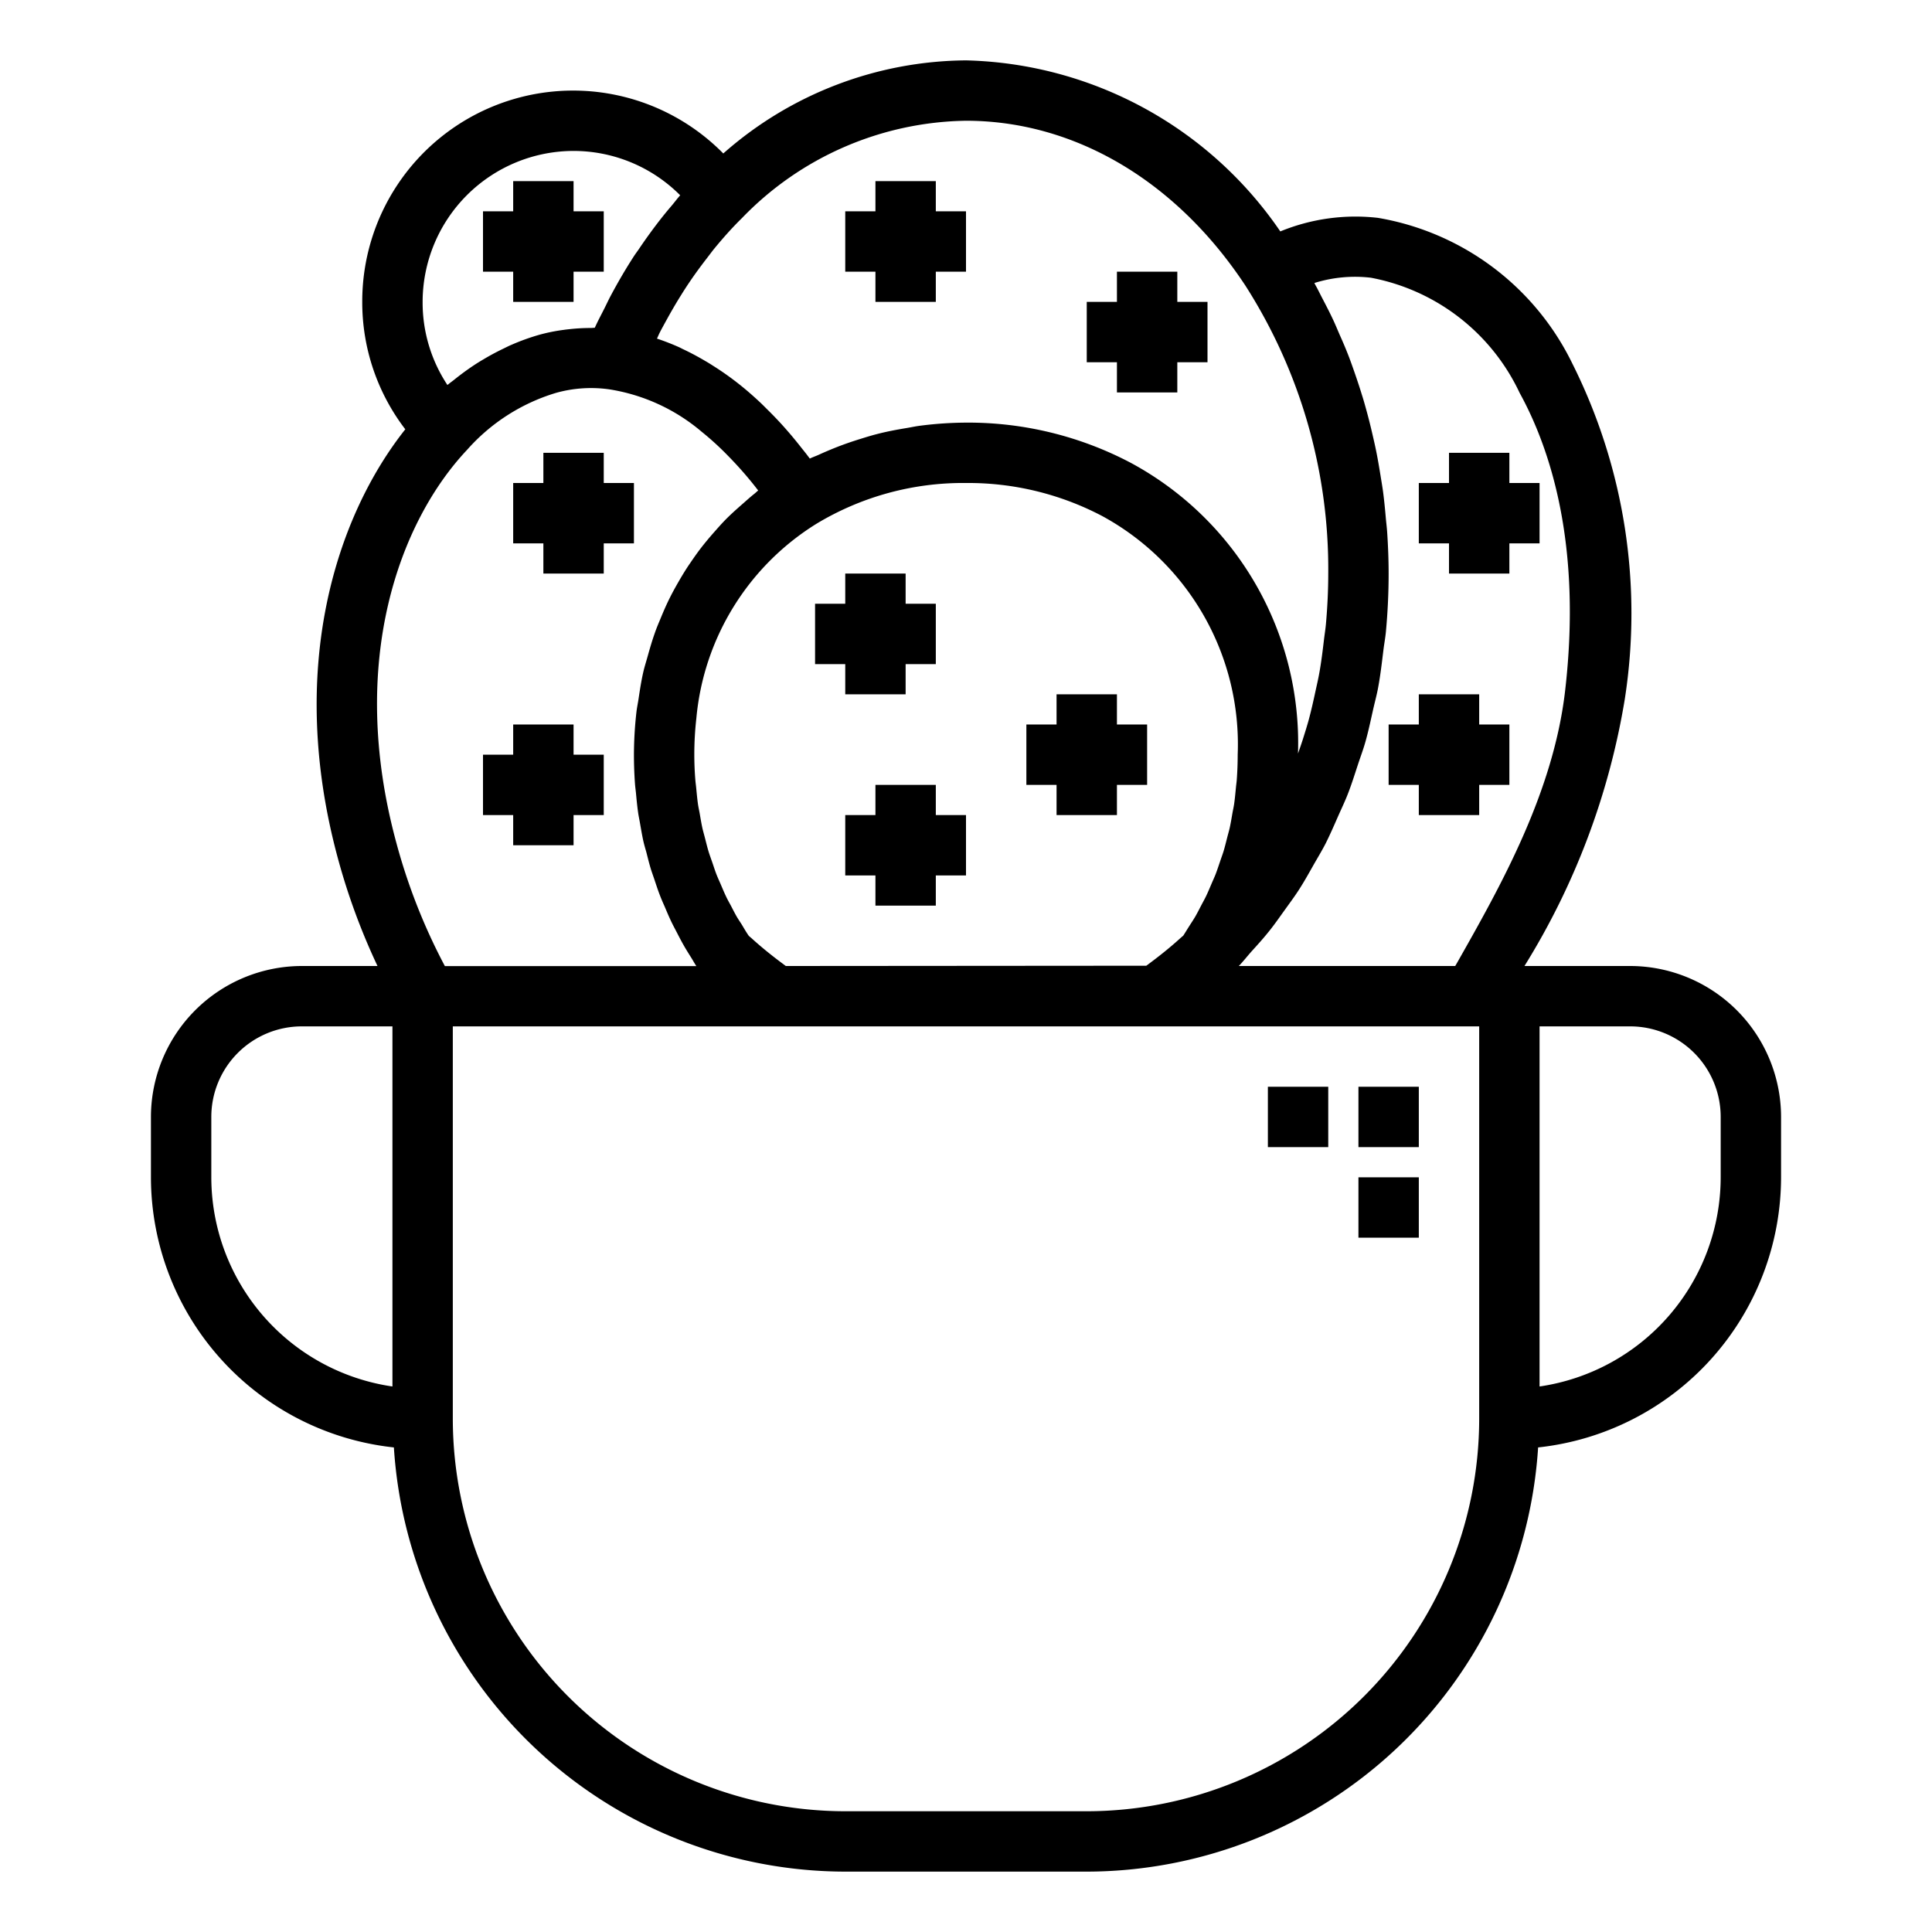 <svg xmlns="http://www.w3.org/2000/svg" viewBox="0 0 64 64" x="0px" y="0px"><title>Cactus_32</title><g data-name="Cactus"><path d="M54,32H50.5a24.166,24.166,0,0,0,3.322-8.832,18.466,18.466,0,0,0-1.731-11.114,8.8,8.8,0,0,0-6.444-4.837,6.551,6.551,0,0,0-3.235.449A12.978,12.978,0,0,0,32,2a12.271,12.271,0,0,0-8.04,3.084A6.984,6.984,0,0,0,12,10a6.911,6.911,0,0,0,1.426,4.221c-2.289,2.888-3.939,7.925-2.232,14.217A21.569,21.569,0,0,0,12.505,32H10a5.006,5.006,0,0,0-5,5v2a9.012,9.012,0,0,0,8.048,8.948A15.007,15.007,0,0,0,28,62h8A15.007,15.007,0,0,0,50.952,47.948,9.012,9.012,0,0,0,59,39V37A5.006,5.006,0,0,0,54,32ZM45.413,9.2a6.844,6.844,0,0,1,4.928,3.817c1,1.818,2.077,5.013,1.5,9.912-.4,3.358-2.146,6.445-3.55,8.924L48.206,32H41.037c.15-.155.283-.328.427-.489.181-.2.364-.4.536-.614.2-.243.377-.5.559-.753.158-.22.319-.436.467-.665.174-.269.33-.55.489-.831.133-.233.272-.462.395-.7.15-.3.281-.6.415-.906.108-.244.223-.483.321-.733.125-.32.229-.652.337-.981.082-.249.174-.492.246-.746.1-.352.176-.715.257-1.075.054-.243.121-.481.166-.728.076-.407.124-.824.175-1.24.025-.209.065-.413.084-.624.058-.63.089-1.268.089-1.912,0-.458-.018-.915-.048-1.37-.01-.151-.029-.3-.043-.45-.026-.3-.055-.606-.095-.906-.024-.177-.055-.351-.083-.527-.044-.271-.089-.542-.144-.81-.037-.184-.079-.365-.121-.547-.059-.256-.122-.51-.191-.762-.051-.184-.1-.366-.159-.548-.075-.246-.156-.489-.24-.731-.062-.178-.124-.355-.191-.531-.093-.242-.193-.479-.3-.716-.072-.166-.141-.334-.218-.5-.114-.245-.238-.483-.362-.721-.077-.146-.149-.3-.229-.439-.013-.023-.023-.047-.036-.07A4.509,4.509,0,0,1,45.413,9.2ZM26.031,32c-.051-.037-.1-.076-.151-.113-.343-.256-.673-.524-.983-.806-.03-.027-.063-.052-.092-.08-.071-.1-.137-.212-.2-.319s-.13-.2-.19-.3c-.074-.127-.139-.258-.207-.388-.054-.1-.112-.2-.162-.31-.065-.136-.122-.276-.182-.415-.044-.1-.092-.205-.133-.311-.056-.144-.1-.293-.153-.44-.035-.1-.074-.206-.106-.311-.046-.152-.083-.308-.123-.463-.026-.1-.057-.206-.081-.311-.035-.161-.062-.326-.09-.489-.018-.1-.041-.2-.056-.3-.026-.181-.042-.365-.06-.548-.008-.088-.022-.174-.028-.262Q23,25.416,23,25a10.66,10.66,0,0,1,.068-1.209,8.486,8.486,0,0,1,3.977-6.44A9.4,9.4,0,0,1,32,16a9.53,9.53,0,0,1,4.509,1.093A8.608,8.608,0,0,1,41,25q0,.416-.03.825c-.006.088-.02.174-.028.262-.018.183-.034.367-.06.548-.015.1-.038.2-.056.3-.028.163-.055.328-.09.489-.024.105-.055.207-.081.311-.04.155-.077.311-.123.463-.032.105-.071.207-.106.311-.05.147-.1.3-.153.44-.041.106-.089.207-.133.311-.06.139-.117.279-.182.415-.05.105-.108.207-.162.31-.068.13-.133.261-.207.388-.06.1-.126.2-.19.3s-.133.215-.2.319c-.029.028-.062.053-.092.08-.31.282-.64.55-.983.806-.05.037-.1.076-.151.113ZM41.256,9.462A17.433,17.433,0,0,1,44,19c0,.56-.028,1.114-.076,1.662-.016.182-.046.36-.067.54-.043.363-.087.725-.151,1.08-.037.21-.086.416-.131.624-.068.317-.139.634-.223.944-.059.215-.126.425-.192.636-.051.161-.107.318-.162.476a10.547,10.547,0,0,0-5.545-9.633A11.548,11.548,0,0,0,32,14a12.235,12.235,0,0,0-1.5.1c-.16.019-.315.054-.473.08-.331.055-.658.116-.979.2-.181.046-.356.1-.534.156-.291.089-.576.188-.857.3-.176.071-.35.144-.522.223-.1.047-.209.082-.309.132-.024-.034-.05-.064-.075-.1-.068-.09-.138-.175-.207-.262-.146-.186-.293-.366-.444-.539-.076-.088-.153-.175-.23-.259-.156-.17-.314-.332-.474-.489-.069-.069-.139-.14-.209-.206-.23-.215-.463-.42-.7-.607a9.725,9.725,0,0,0-.86-.609c-.078-.05-.156-.1-.234-.144-.252-.15-.506-.287-.762-.407-.045-.021-.09-.047-.135-.067a7.858,7.858,0,0,0-.733-.285c.032-.066.059-.135.092-.2.074-.145.154-.286.231-.428.154-.28.313-.554.481-.821q.133-.215.273-.422c.182-.269.373-.529.569-.782.087-.112.171-.228.26-.337.29-.352.591-.691.907-1A10.517,10.517,0,0,1,32,4C35.594,4,38.967,5.99,41.256,9.462ZM19,5a4.986,4.986,0,0,1,3.532,1.469c-.106.119-.2.249-.306.372s-.207.247-.308.374q-.393.5-.754,1.036c-.051.075-.105.145-.155.221-.282.434-.545.886-.792,1.351-.066.125-.125.254-.189.381-.109.218-.225.431-.325.654-.043,0-.085.007-.128.007a6.377,6.377,0,0,0-.664.034c-.076.008-.152.016-.228.027a5.964,5.964,0,0,0-.8.159,7.274,7.274,0,0,0-.939.337c-.1.041-.19.09-.285.135-.218.105-.434.221-.646.348-.1.058-.194.116-.29.179-.235.154-.465.324-.69.505-.057.046-.116.085-.172.133l-.04.031A4.943,4.943,0,0,1,14,10,5.006,5.006,0,0,1,19,5Zm-3.526,9.9a6.383,6.383,0,0,1,2.943-1.885A4.3,4.3,0,0,1,20.2,12.9h0A6.216,6.216,0,0,1,23.241,14.3a9.649,9.649,0,0,1,.858.781c.069.07.138.142.207.215a12.1,12.1,0,0,1,.81.952l0,0c-.044.034-.082.074-.125.108-.141.111-.271.231-.405.348-.192.168-.383.338-.561.52-.128.131-.248.268-.369.405-.164.186-.323.376-.473.573-.111.147-.217.3-.32.451-.139.2-.269.415-.393.631-.092.16-.181.32-.264.485-.115.226-.217.459-.316.7-.07.168-.142.334-.2.506-.09.252-.165.512-.238.774-.047.168-.1.332-.139.5-.068.294-.115.6-.16.9-.022.149-.054.294-.071.445A12.735,12.735,0,0,0,21,25q0,.487.035.968c.007.1.022.2.032.3.02.219.041.438.072.654.017.119.043.235.063.353.034.194.066.388.108.579.028.125.064.248.1.372.046.18.09.361.143.538.038.126.084.249.126.374.057.171.113.343.178.512.048.125.1.246.156.37.069.163.137.326.213.486.058.124.123.244.186.365.08.155.159.309.246.46.069.122.144.24.218.359.065.1.123.211.191.313h-8.33a19.524,19.524,0,0,1-1.607-4.082C11.49,21.891,13.263,17.244,15.474,14.9ZM7,39V37a3,3,0,0,1,3-3h3V45.929A7.011,7.011,0,0,1,7,39ZM36,60H28A13.015,13.015,0,0,1,15,47V34H49V47A13.015,13.015,0,0,1,36,60ZM57,39a7.011,7.011,0,0,1-6,6.929V34h3a3,3,0,0,1,3,3Z"></path><polygon points="28 23 30 23 30 22 31 22 31 20 30 20 30 19 28 19 28 20 27 20 27 22 28 22 28 23"></polygon><polygon points="31 26 29 26 29 27 28 27 28 29 29 29 29 30 31 30 31 29 32 29 32 27 31 27 31 26"></polygon><polygon points="37 13 39 13 39 12 40 12 40 10 39 10 39 9 37 9 37 10 36 10 36 12 37 12 37 13"></polygon><polygon points="37 27 37 26 38 26 38 24 37 24 37 23 35 23 35 24 34 24 34 26 35 26 35 27 37 27"></polygon><polygon points="29 10 31 10 31 9 32 9 32 7 31 7 31 6 29 6 29 7 28 7 28 9 29 9 29 10"></polygon><polygon points="17 28 19 28 19 27 20 27 20 25 19 25 19 24 17 24 17 25 16 25 16 27 17 27 17 28"></polygon><polygon points="18 19 20 19 20 18 21 18 21 16 20 16 20 15 18 15 18 16 17 16 17 18 18 18 18 19"></polygon><polygon points="17 10 19 10 19 9 20 9 20 7 19 7 19 6 17 6 17 7 16 7 16 9 17 9 17 10"></polygon><polygon points="46 24 46 26 47 26 47 27 49 27 49 26 50 26 50 24 49 24 49 23 47 23 47 24 46 24"></polygon><polygon points="48 19 50 19 50 18 51 18 51 16 50 16 50 15 48 15 48 16 47 16 47 18 48 18 48 19"></polygon><rect x="45" y="39" width="2" height="2"></rect><rect x="45" y="36" width="2" height="2"></rect><rect x="42" y="36" width="2" height="2"></rect></g></svg>